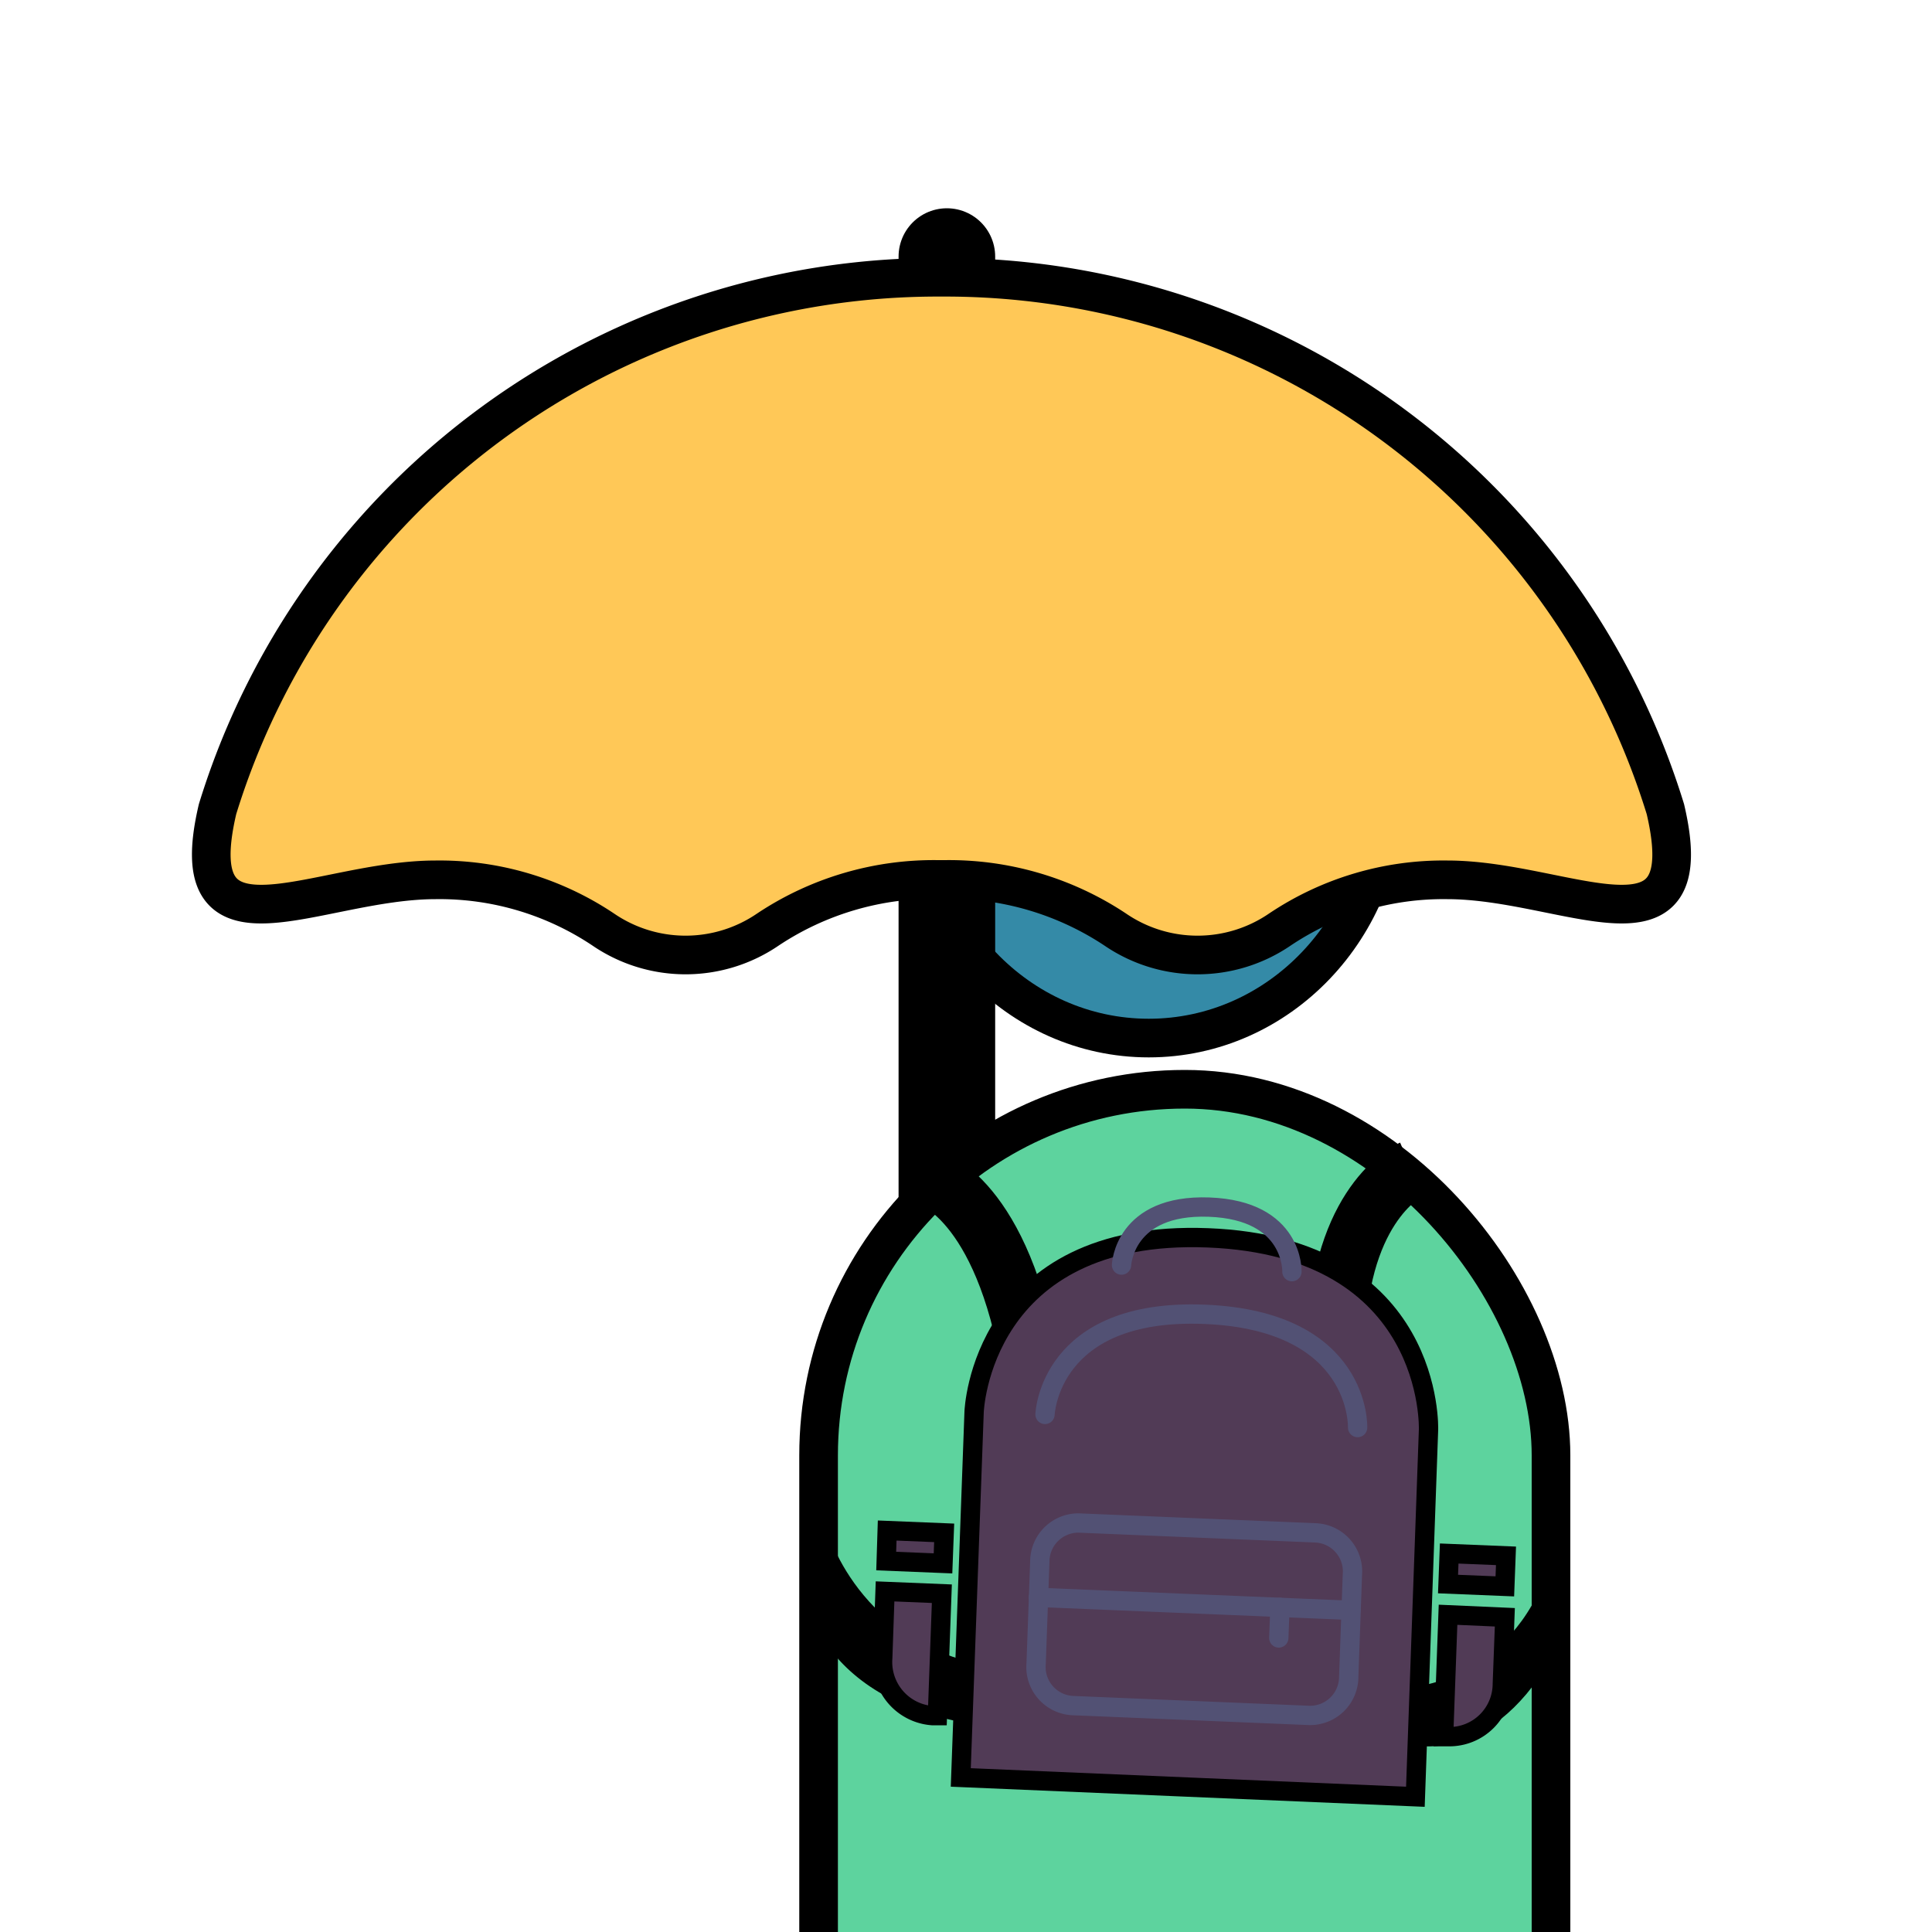 <svg id="Layer_1" data-name="Layer 1" xmlns="http://www.w3.org/2000/svg" viewBox="0 0 100 100"><defs><style>.cls-1{fill:#348aa7;}.cls-1,.cls-2,.cls-3,.cls-4,.cls-5,.cls-6{stroke:#000;}.cls-1,.cls-2,.cls-7{stroke-linecap:round;}.cls-1,.cls-2,.cls-3,.cls-4,.cls-5,.cls-6,.cls-7{stroke-miterlimit:10;}.cls-1,.cls-3,.cls-4{stroke-width:2px;}.cls-2,.cls-5,.cls-7{fill:none;}.cls-2{stroke-width:5px;}.cls-3{fill:#ffc857;}.cls-4{fill:#5dd39e;}.cls-5{stroke-width:3px;}.cls-6{fill:#513b56;}.cls-7{stroke:#525174;}</style></defs><ellipse class="cls-1" cx="59.46" cy="40.93" rx="12.22" ry="12.8"/><line class="cls-2" x1="49.01" y1="75.33" x2="49.01" y2="13.28"/><path class="cls-2" d="M70.55,74.9A10.77,10.77,0,1,1,49,74.9"/><path class="cls-3" d="M48.92,14.35h-.38A39,39,0,0,0,11.26,41.88c-1.93,8.21,5.12,3.66,11.29,3.66a15.24,15.24,0,0,1,8.67,2.57,7.55,7.55,0,0,0,8.53,0,15.49,15.49,0,0,1,8.79-2.59h.38a15.55,15.55,0,0,1,8.8,2.59,7.55,7.55,0,0,0,8.53,0,15.2,15.2,0,0,1,8.66-2.57c6.17,0,13.22,4.55,11.29-3.66A39,39,0,0,0,48.92,14.35Z"/><rect class="cls-4" x="42.37" y="56.38" width="37.91" height="81.9" rx="18.95"/><path d="M73.13,90.34H73c-.09,0-9.71-.65-19.64-.85-11-.21-11.75-7.13-11.8-7.23l1.34-2.82s2.06,6.89,10.52,7c9.58.19,18.86.8,19.72.86.47,0,5.83-.74,7.35-7.34l.4,4.75C77.67,91.34,73.38,90.34,73.13,90.34Z"/><path class="cls-5" d="M47.94,60.88s3.69.86,5.27,9.17"/><path class="cls-5" d="M73.06,60.52S69.6,62,69.2,68.63"/><path class="cls-6" d="M73.26,93,49.73,92l.69-18.93s.34-9.46,12.1-9S73.94,74,73.94,74Z"/><path class="cls-6" d="M75,89.89l-.28,0,.23-6.31,2.94.13-.13,3.45A2.74,2.74,0,0,1,75,89.89Z"/><polygon class="cls-6" points="77.89 82.11 74.95 81.99 75.01 80.41 77.95 80.53 77.89 82.11"/><path class="cls-6" d="M48.25,88.8h.27l.23-6.31-2.94-.12-.12,3.45A2.78,2.78,0,0,0,48.25,88.8Z"/><polygon class="cls-6" points="45.87 80.8 48.81 80.92 48.87 79.34 45.92 79.22 45.87 80.8"/><path class="cls-7" d="M54.09,73.21s.2-5.52,8.29-5.18,7.89,5.86,7.89,5.86"/><path class="cls-7" d="M67.77,88.79,55.5,88.28a2,2,0,0,1-1.87-2.18l.19-5.27a2,2,0,0,1,2-2l12.26.51A2,2,0,0,1,70,81.5l-.19,5.28A2,2,0,0,1,67.77,88.79Z"/><line class="cls-7" x1="53.75" y1="82.68" x2="69.92" y2="83.35"/><line class="cls-7" x1="66.25" y1="83.2" x2="66.19" y2="84.78"/><path class="cls-7" d="M58.05,65.48s.12-3.16,4.53-3,4.29,3.34,4.29,3.34"/></svg>